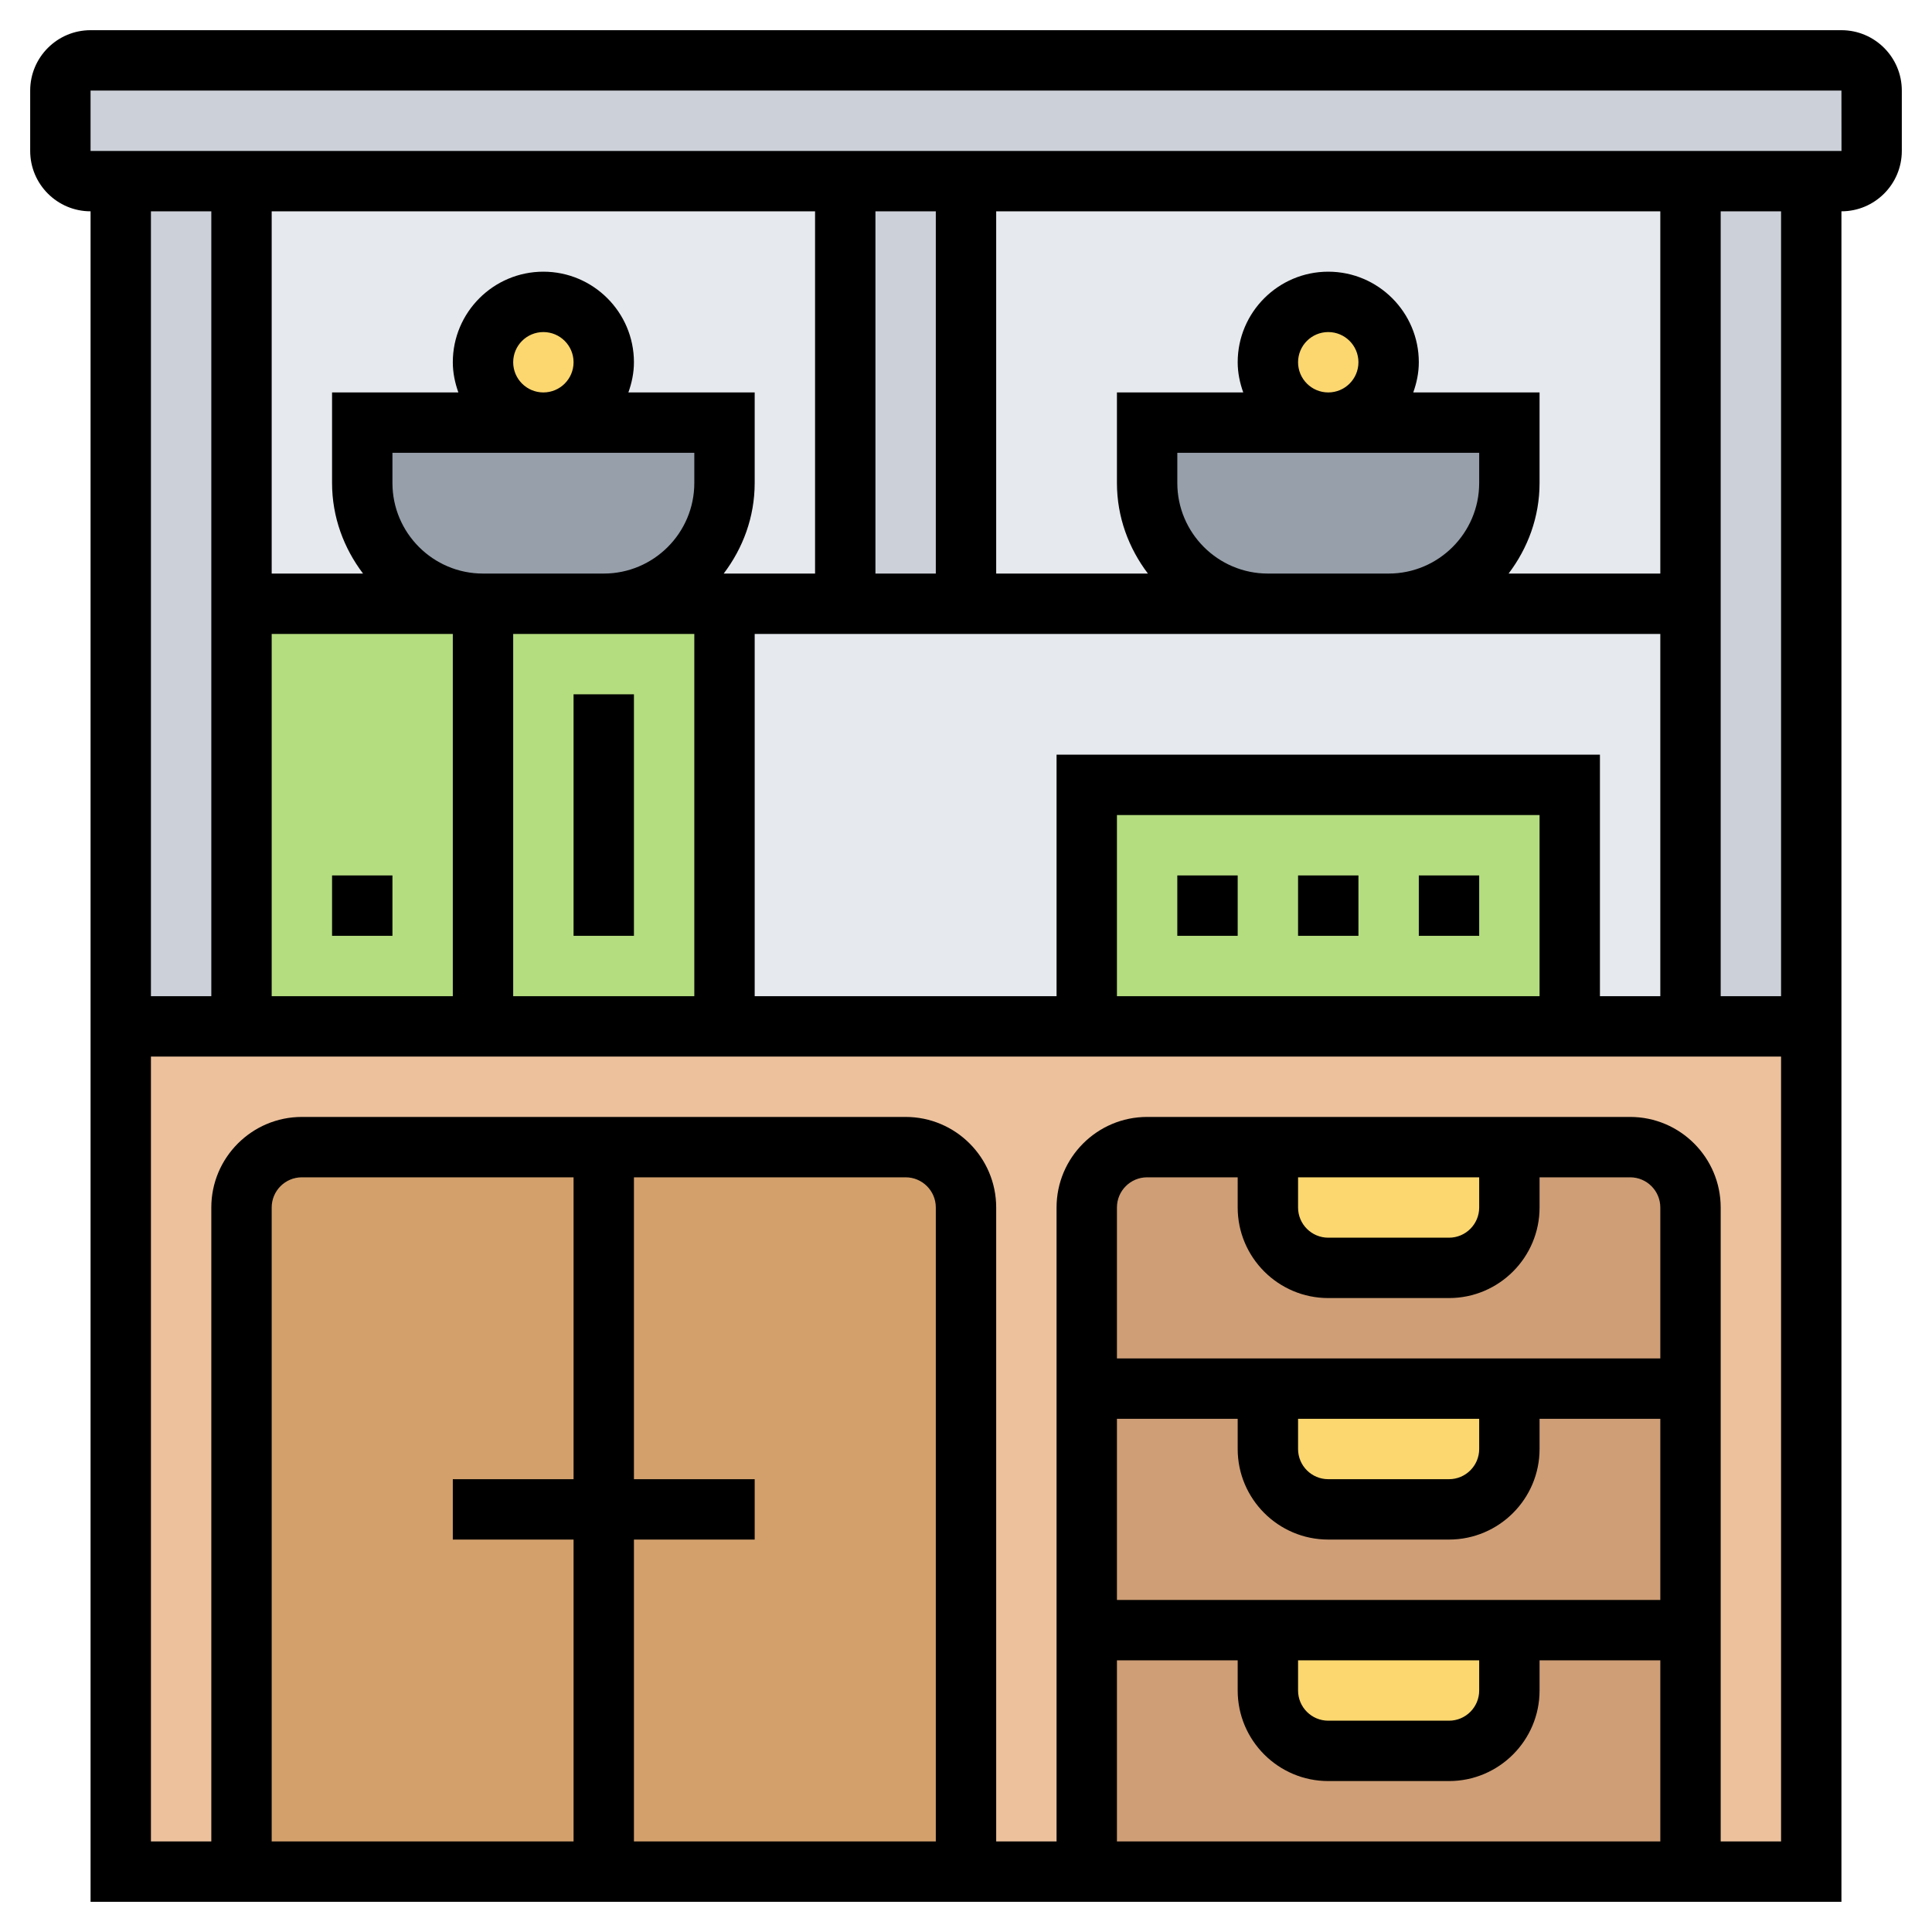 <!-- icon666.com - MILLIONS vector ICONS FREE --><svg id="Layer_5" enable-background="new 0 0 64 64" viewBox="0 0 64 64" xmlns="http://www.w3.org/2000/svg"><g><g><g><path d="m62 3v2c0 .55-.45 1-1 1h-1-4-24-4-20-4-1c-.55 0-1-.45-1-1v-2c0-.55.45-1 1-1h58c.55 0 1 .45 1 1z" fill="#ccd1d9"></path></g><g><path d="m8 6h20v14h-20z" fill="#e6e9ed"></path></g><g><path d="m32 6h24v14h-24z" fill="#e6e9ed"></path></g><g><path d="m56 20v14h-4v-8h-16v8h-12v-14h4 4 10 4z" fill="#e6e9ed"></path></g><g><path d="m24 20v14h-8v-14h4z" fill="#b4dd7f"></path></g><g><path d="m8 20h8v14h-8z" fill="#b4dd7f"></path></g><g><path d="m36 26h16v8h-16z" fill="#b4dd7f"></path></g><g><path d="m56 34h-4-16-12-8-8-4v28h56v-28z" fill="#ecc19c"></path></g><g><path d="m30 38h-10-10c-1.1 0-2 .9-2 2v22h12 12v-22c0-1.1-.9-2-2-2z" fill="#d3a06c"></path></g><g><path d="m54 38h-16c-1.1 0-2 .9-2 2v6 8 8h20v-8-8-6c0-1.1-.9-2-2-2z" fill="#cf9e76"></path></g><g><path d="m50 54v2c0 1.1-.9 2-2 2h-4c-1.1 0-2-.9-2-2v-2z" fill="#fcd770"></path></g><g><path d="m50 46v2c0 1.1-.9 2-2 2h-4c-1.1 0-2-.9-2-2v-2z" fill="#fcd770"></path></g><g><path d="m50 38v2c0 1.1-.9 2-2 2h-4c-1.1 0-2-.9-2-2v-2z" fill="#fcd770"></path></g><g><path d="m8 20v14h-4v-28h4z" fill="#ccd1d9"></path></g><g><path d="m28 6h4v14h-4z" fill="#ccd1d9"></path></g><g><path d="m60 6v28h-4v-14-14z" fill="#ccd1d9"></path></g><g><path d="m50 14v2c0 2.21-1.79 4-4 4h-4c-2.21 0-4-1.79-4-4v-2h6z" fill="#969faa"></path></g><g><circle cx="44" cy="12" fill="#fcd770" r="2"></circle></g><g><path d="m24 14v2c0 2.21-1.79 4-4 4h-4c-2.21 0-4-1.79-4-4v-2h6z" fill="#969faa"></path></g><g><circle cx="18" cy="12" fill="#fcd770" r="2"></circle></g></g><g><path d="m61 1h-58c-1.103 0-2 .897-2 2v2c0 1.103.897 2 2 2v56h58v-56c1.103 0 2-.897 2-2v-2c0-1.103-.897-2-2-2zm-54 6v26h-2v-26zm46 26v-8h-18v8h-10v-12h17 4 9v12zm-2 0h-14v-6h14zm-42-12h6v12h-6zm4-5v-1h10v1c0 1.654-1.346 3-3 3h-4c-1.654 0-3-1.346-3-3zm4-4c0-.552.448-1 1-1s1 .448 1 1-.448 1-1 1-1-.448-1-1zm0 9h3 3v12h-6zm22-5v-1h10v1c0 1.654-1.346 3-3 3h-4c-1.654 0-3-1.346-3-3zm4-4c0-.552.448-1 1-1s1 .448 1 1-.448 1-1 1-1-.448-1-1zm12 7h-5.026c.635-.838 1.026-1.87 1.026-3v-3h-4.184c.112-.314.184-.648.184-1 0-1.654-1.346-3-3-3s-3 1.346-3 3c0 .352.072.686.184 1h-4.184v3c0 1.13.391 2.162 1.026 3h-5.026v-12h22zm-24 0h-2v-12h2zm-4 0h-3.026c.635-.838 1.026-1.87 1.026-3v-3h-4.184c.112-.314.184-.648.184-1 0-1.654-1.346-3-3-3s-3 1.346-3 3c0 .352.072.686.184 1h-4.184v3c0 1.13.391 2.162 1.026 3h-3.026v-12h18zm4 42h-10v-10h4v-2h-4v-10h9c.552 0 1 .448 1 1zm-12-12h-4v2h4v10h-10v-21c0-.552.448-1 1-1h9zm24-10h6v1c0 .552-.448 1-1 1h-4c-.552 0-1-.448-1-1zm1 4h4c1.654 0 3-1.346 3-3v-1h3c.552 0 1 .448 1 1v5h-18v-5c0-.552.448-1 1-1h3v1c0 1.654 1.346 3 3 3zm-1 4h6v1c0 .552-.448 1-1 1h-4c-.552 0-1-.448-1-1zm-6 0h4v1c0 1.654 1.346 3 3 3h4c1.654 0 3-1.346 3-3v-1h4v6h-18zm6 8h6v1c0 .552-.448 1-1 1h-4c-.552 0-1-.448-1-1zm-6 0h4v1c0 1.654 1.346 3 3 3h4c1.654 0 3-1.346 3-3v-1h4v6h-18zm20 6v-21c0-1.654-1.346-3-3-3h-16c-1.654 0-3 1.346-3 3v21h-2v-21c0-1.654-1.346-3-3-3h-20c-1.654 0-3 1.346-3 3v21h-2v-26h54v26zm2-28h-2v-26h2zm-56-28v-2h58l.002 2z"></path><path d="m47 29h2v2h-2z"></path><path d="m39 29h2v2h-2z"></path><path d="m43 29h2v2h-2z"></path><path d="m11 29h2v2h-2z"></path><path d="m19 23h2v8h-2z"></path></g></g></svg>